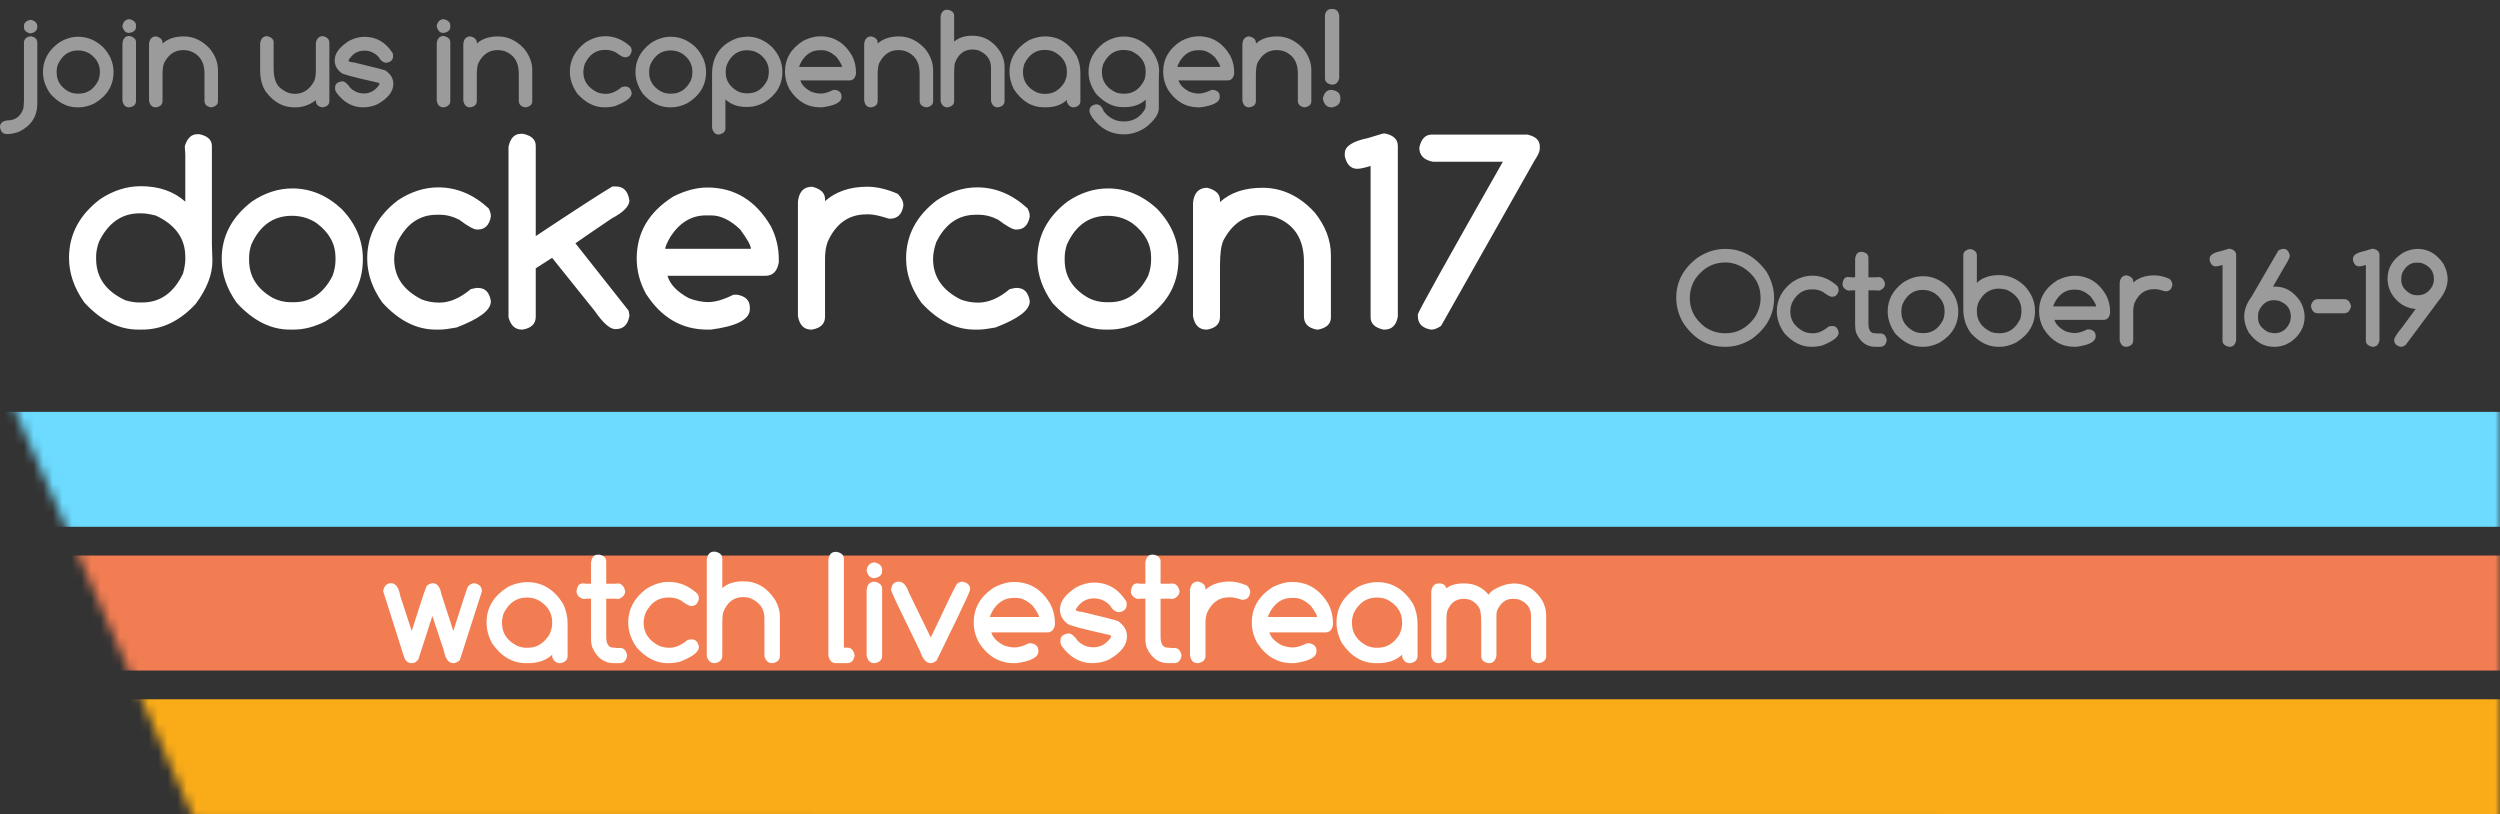 <?xml version="1.0" encoding="UTF-8"?>
<svg width="261px" height="85px" viewBox="0 0 261 85" version="1.1" xmlns="http://www.w3.org/2000/svg" xmlns:xlink="http://www.w3.org/1999/xlink">
    <rect x="0" y="0" width="261" height="85" fill="#333333" stroke="none"/>
    <!-- Generator: Sketch 46.1 (44463) - http://www.bohemiancoding.com/sketch -->
    <title>dockercon-cta-livestream</title>
    <desc>Created with Sketch.</desc>
    <defs>
        <polygon id="path-1" points="-8.52651283e-14 0 262 4 262 49 21.384 48.862"></polygon>
    </defs>
    <g id="Page-1" stroke="none" stroke-width="1" fill="none" fill-rule="evenodd">
        <g id="dockercon-cta-livestream" transform="translate(-1, 0)">
            <g id="Group-3" transform="translate(0, 37)">
                <mask id="mask-2" fill="white">
                    <use xlink:href="#path-1"></use>
                </mask>
                <g id="Mask"></g>
                <g mask="url(#mask-2)">
                    <g transform="translate(-117, 6)">
                        <polygon id="Rectangle-15" fill="#6CDBFF" points="426.185 0 448.29 12 10.08 12 0.978 0"></polygon>
                        <polygon id="Rectangle-15-Copy" fill="#F27D52" points="437.888 15 459.993 27 23.083 27 12.68 15"></polygon>
                        <polygon id="Rectangle-15-Copy-2" fill="#FAAC18" points="470.396 30 486 42 33.486 42 24.383 30"></polygon>
                    </g>
                </g>
            </g>
            <path d="M21.576,14.012 L21.822,14.012 C22.688,14.194 23.121,14.609 23.121,15.256 L23.121,25.482 L23.176,27.232 C23.176,28.673 22.592,30.172 21.426,31.73 C19.776,33.517 17.917,34.41 15.848,34.41 L15.438,34.41 C13.414,34.41 11.536,33.467 9.805,31.58 C8.738,30.076 8.205,28.522 8.205,26.918 C8.205,24.493 9.281,22.456 11.432,20.807 C12.799,19.895 14.221,19.439 15.697,19.439 C17.593,19.439 19.143,19.977 20.346,21.053 L20.346,16.145 L20.291,15.256 C20.555,14.426 20.984,14.012 21.576,14.012 Z M11.035,26.768 L11.035,27.027 C11.035,28.96 12.051,30.4 14.084,31.348 C14.613,31.503 15.096,31.58 15.533,31.58 L15.848,31.58 C17.725,31.58 19.147,30.568 20.113,28.545 C20.268,27.934 20.346,27.465 20.346,27.137 L20.346,26.822 C20.346,24.899 19.316,23.459 17.256,22.502 C16.627,22.347 16.139,22.27 15.793,22.27 L15.588,22.27 C13.71,22.27 12.288,23.268 11.322,25.264 C11.131,25.82 11.035,26.321 11.035,26.768 Z M31.516,19.672 C33.421,19.672 35.143,20.392 36.684,21.832 C38.151,23.372 38.885,25.109 38.885,27.041 C38.885,29.803 37.581,31.972 34.975,33.549 C33.835,34.123 32.732,34.41 31.666,34.41 L31.256,34.41 C29.269,34.41 27.423,33.48 25.719,31.621 C24.671,30.145 24.146,28.618 24.146,27.041 C24.146,24.644 25.204,22.639 27.318,21.025 C28.667,20.123 30.066,19.672 31.516,19.672 Z M27.004,26.891 L27.004,27.137 C27.004,28.841 27.829,30.163 29.479,31.102 C30.062,31.402 30.691,31.553 31.365,31.553 L31.666,31.553 C33.425,31.553 34.774,30.637 35.713,28.805 C35.923,28.24 36.027,27.684 36.027,27.137 L36.027,26.891 C36.027,25.478 35.376,24.284 34.072,23.309 C33.316,22.789 32.445,22.529 31.461,22.529 C29.538,22.529 28.125,23.541 27.223,25.564 C27.077,26.038 27.004,26.48 27.004,26.891 Z M46.76,19.562 C48.674,19.562 50.424,20.292 52.01,21.75 C52.165,22.033 52.242,22.292 52.242,22.529 L52.242,22.625 C52.078,23.518 51.618,23.965 50.861,23.965 L50.807,23.965 C50.469,23.965 49.85,23.623 48.947,22.939 C48.273,22.593 47.594,22.42 46.91,22.42 L46.609,22.42 C44.796,22.42 43.419,23.377 42.48,25.291 C42.262,25.938 42.152,26.521 42.152,27.041 C42.152,28.891 43.114,30.299 45.037,31.266 C45.602,31.484 46.213,31.594 46.869,31.594 C47.945,31.594 49.038,31.124 50.15,30.186 L50.711,30.062 L50.916,30.062 C51.645,30.062 52.087,30.509 52.242,31.402 L52.242,31.484 C52.242,32.378 51.048,33.28 48.66,34.191 C47.876,34.337 47.293,34.41 46.91,34.41 L46.5,34.41 C44.495,34.41 42.635,33.471 40.922,31.594 C39.865,30.108 39.336,28.572 39.336,26.986 C39.336,24.571 40.402,22.548 42.535,20.916 C43.893,20.014 45.301,19.562 46.76,19.562 Z M58.641,26.918 L56.932,28.012 L56.932,33.07 C56.932,33.809 56.476,34.255 55.564,34.41 L55.482,34.41 C54.781,34.41 54.316,33.982 54.088,33.125 L54.088,15.324 C54.279,14.422 54.708,13.971 55.373,13.971 L55.619,13.971 C56.494,14.162 56.932,14.577 56.932,15.215 L56.932,24.648 C61.389,21.695 64.059,19.968 64.943,19.467 L65.312,19.467 C66.096,19.467 66.561,19.954 66.707,20.93 C66.707,21.531 66.087,22.16 64.848,22.816 C62.815,24.193 61.557,25.054 61.074,25.4 L66.625,32.428 L66.707,32.879 L66.707,33.002 C66.543,33.904 66.078,34.355 65.312,34.355 L65.217,34.355 C64.67,34.355 63.954,33.717 63.07,32.441 L58.641,26.918 Z M74.842,19.576 C77.695,19.576 79.909,20.93 81.486,23.637 C82.033,24.703 82.307,25.856 82.307,27.096 L82.307,27.396 C82.143,28.326 81.682,28.791 80.926,28.791 L70.686,28.791 C70.95,29.693 71.693,30.473 72.914,31.129 C73.634,31.402 74.309,31.539 74.938,31.539 C75.667,31.539 76.542,31.284 77.562,30.773 L78,30.773 C78.857,30.938 79.285,31.384 79.285,32.113 L79.285,32.264 C79.285,33.339 77.932,34.055 75.225,34.41 L74.842,34.41 C72.18,34.41 70.048,33.166 68.443,30.678 C67.796,29.502 67.473,28.271 67.473,26.986 C67.473,24.27 68.753,22.11 71.314,20.506 C72.563,19.886 73.739,19.576 74.842,19.576 Z M70.439,25.975 L79.395,25.975 C79.395,25.637 79.016,24.958 78.26,23.938 C77.239,22.971 76.236,22.488 75.252,22.488 L74.691,22.488 C73.197,22.488 71.966,23.227 71,24.703 C70.663,25.286 70.476,25.71 70.439,25.975 Z M85.793,19.494 C86.686,19.722 87.133,20.15 87.133,20.779 L87.133,20.998 C88.263,19.995 89.735,19.494 91.549,19.494 C92.524,19.494 93.581,19.74 94.721,20.232 C95.113,20.633 95.309,21.021 95.309,21.395 L95.309,21.49 C95.154,22.383 94.693,22.83 93.928,22.83 L93.805,22.83 C92.866,22.529 92.182,22.379 91.754,22.379 L91.453,22.379 C89.612,22.379 88.263,23.336 87.406,25.25 C87.224,25.751 87.133,26.335 87.133,27 L87.133,33.07 C87.133,33.809 86.677,34.255 85.766,34.41 L85.684,34.41 C84.936,34.41 84.476,33.945 84.303,33.016 L84.303,21.066 C84.412,20.018 84.909,19.494 85.793,19.494 Z M103.02,19.562 C104.934,19.562 106.684,20.292 108.27,21.75 C108.424,22.033 108.502,22.292 108.502,22.529 L108.502,22.625 C108.338,23.518 107.878,23.965 107.121,23.965 L107.066,23.965 C106.729,23.965 106.109,23.623 105.207,22.939 C104.533,22.593 103.854,22.42 103.17,22.42 L102.869,22.42 C101.055,22.42 99.679,23.377 98.74,25.291 C98.521,25.938 98.412,26.521 98.412,27.041 C98.412,28.891 99.374,30.299 101.297,31.266 C101.862,31.484 102.473,31.594 103.129,31.594 C104.204,31.594 105.298,31.124 106.41,30.186 L106.971,30.062 L107.176,30.062 C107.905,30.062 108.347,30.509 108.502,31.402 L108.502,31.484 C108.502,32.378 107.308,33.28 104.92,34.191 C104.136,34.337 103.553,34.41 103.17,34.41 L102.76,34.41 C100.755,34.41 98.895,33.471 97.182,31.594 C96.124,30.108 95.596,28.572 95.596,26.986 C95.596,24.571 96.662,22.548 98.795,20.916 C100.153,20.014 101.561,19.562 103.02,19.562 Z M116.664,19.672 C118.569,19.672 120.292,20.392 121.832,21.832 C123.299,23.372 124.033,25.109 124.033,27.041 C124.033,29.803 122.73,31.972 120.123,33.549 C118.984,34.123 117.881,34.41 116.814,34.41 L116.404,34.41 C114.417,34.41 112.572,33.48 110.867,31.621 C109.819,30.145 109.295,28.618 109.295,27.041 C109.295,24.644 110.352,22.639 112.467,21.025 C113.816,20.123 115.215,19.672 116.664,19.672 Z M112.152,26.891 L112.152,27.137 C112.152,28.841 112.977,30.163 114.627,31.102 C115.21,31.402 115.839,31.553 116.514,31.553 L116.814,31.553 C118.574,31.553 119.923,30.637 120.861,28.805 C121.071,28.24 121.176,27.684 121.176,27.137 L121.176,26.891 C121.176,25.478 120.524,24.284 119.221,23.309 C118.464,22.789 117.594,22.529 116.609,22.529 C114.686,22.529 113.273,23.541 112.371,25.564 C112.225,26.038 112.152,26.48 112.152,26.891 Z M127.041,19.604 C127.925,19.831 128.367,20.26 128.367,20.889 L128.367,21.094 C129.461,20.1 130.937,19.604 132.797,19.604 C134.839,19.604 136.648,20.451 138.225,22.146 C139.373,23.568 139.947,25.068 139.947,26.645 L139.947,33.139 C139.947,33.813 139.501,34.237 138.607,34.41 L138.471,34.41 C137.577,34.246 137.131,33.786 137.131,33.029 L137.131,27.314 C137.131,24.945 136.124,23.391 134.109,22.652 C133.617,22.525 133.18,22.461 132.797,22.461 L132.646,22.461 C130.96,22.461 129.652,23.34 128.723,25.1 C128.486,25.619 128.367,26.494 128.367,27.725 L128.367,33.084 C128.367,33.813 127.921,34.255 127.027,34.41 L126.932,34.41 C126.184,34.41 125.724,33.945 125.551,33.016 L125.551,21.162 C125.66,20.123 126.157,19.604 127.041,19.604 Z M145.375,13.943 L145.635,13.943 C146.501,14.135 146.934,14.568 146.934,15.242 L146.934,33.057 C146.77,33.959 146.305,34.41 145.539,34.41 L145.443,34.41 C144.541,34.219 144.09,33.79 144.09,33.125 L144.09,17.32 C143.479,17.521 143.01,17.621 142.682,17.621 C142.035,17.621 141.606,17.188 141.396,16.322 L141.396,16.008 C141.396,15.279 142.194,14.75 143.789,14.422 L145.375,13.943 Z M157.898,16.883 L150.584,16.883 C149.645,16.701 149.176,16.208 149.176,15.406 C149.376,14.504 149.805,14.053 150.461,14.053 L160.455,14.053 C161.321,14.235 161.754,14.645 161.754,15.283 L161.754,15.543 C161.754,15.807 161.563,16.227 161.18,16.801 L151.445,34.027 C151.062,34.283 150.734,34.41 150.461,34.41 L150.379,34.41 C149.477,34.246 149.025,33.781 149.025,33.016 L149.025,32.811 C149.135,32.41 152.092,27.1 157.898,16.883 Z" id="dockercon17" fill="#FFFFFF"></path>
            <path d="M1.711,13.994 C1.305,13.994 1.068,13.746 1,13.249 C1,12.871 1.248,12.645 1.745,12.572 C2.602,12.572 3.169,12.148 3.447,11.301 L3.502,10.576 L3.502,4.465 C3.502,4.082 3.741,3.854 4.22,3.781 C4.671,3.868 4.896,4.096 4.896,4.465 L4.896,10.809 C4.896,12.153 4.258,13.135 2.982,13.755 C2.572,13.901 2.192,13.98 1.841,13.994 L1.711,13.994 Z M4.179,2.059 C4.657,2.154 4.896,2.394 4.896,2.776 C4.896,3.177 4.646,3.417 4.145,3.494 C3.716,3.371 3.502,3.157 3.502,2.852 L3.502,2.701 C3.502,2.391 3.728,2.177 4.179,2.059 Z M9.169,3.836 C10.121,3.836 10.983,4.196 11.753,4.916 C12.487,5.686 12.854,6.554 12.854,7.521 C12.854,8.901 12.202,9.986 10.898,10.774 C10.329,11.062 9.777,11.205 9.244,11.205 L9.039,11.205 C8.046,11.205 7.123,10.74 6.271,9.811 C5.746,9.072 5.484,8.309 5.484,7.521 C5.484,6.322 6.013,5.319 7.07,4.513 C7.745,4.062 8.444,3.836 9.169,3.836 Z M6.913,7.445 L6.913,7.568 C6.913,8.421 7.326,9.081 8.15,9.551 C8.442,9.701 8.757,9.776 9.094,9.776 L9.244,9.776 C10.124,9.776 10.798,9.318 11.268,8.402 C11.372,8.12 11.425,7.842 11.425,7.568 L11.425,7.445 C11.425,6.739 11.099,6.142 10.447,5.654 C10.069,5.395 9.634,5.265 9.142,5.265 C8.18,5.265 7.474,5.771 7.022,6.782 C6.95,7.019 6.913,7.24 6.913,7.445 Z M14.521,2.004 C14.973,2.118 15.198,2.332 15.198,2.646 L15.198,2.797 C15.198,3.157 14.954,3.371 14.467,3.439 C14.116,3.439 13.886,3.2 13.776,2.722 C13.872,2.243 14.12,2.004 14.521,2.004 Z M14.521,3.754 C14.973,3.868 15.198,4.082 15.198,4.396 L15.198,10.535 C15.198,10.904 14.97,11.128 14.515,11.205 L14.474,11.205 C14.1,11.205 13.87,10.973 13.783,10.508 L13.783,4.533 C13.838,4.014 14.084,3.754 14.521,3.754 Z M17.304,3.802 C17.746,3.916 17.967,4.13 17.967,4.444 L17.967,4.547 C18.514,4.05 19.252,3.802 20.182,3.802 C21.202,3.802 22.107,4.226 22.896,5.073 C23.47,5.784 23.757,6.534 23.757,7.322 L23.757,10.569 C23.757,10.907 23.534,11.118 23.087,11.205 L23.019,11.205 C22.572,11.123 22.349,10.893 22.349,10.515 L22.349,7.657 C22.349,6.472 21.845,5.695 20.838,5.326 C20.592,5.262 20.373,5.23 20.182,5.23 L20.106,5.23 C19.263,5.23 18.609,5.67 18.145,6.55 C18.026,6.81 17.967,7.247 17.967,7.862 L17.967,10.542 C17.967,10.907 17.743,11.128 17.297,11.205 L17.249,11.205 C16.875,11.205 16.645,10.973 16.559,10.508 L16.559,4.581 C16.613,4.062 16.862,3.802 17.304,3.802 Z M33.977,10.453 C33.334,10.954 32.625,11.205 31.851,11.205 L31.673,11.205 C30.543,11.205 29.563,10.654 28.733,9.551 C28.351,8.954 28.159,8.225 28.159,7.363 L28.159,4.554 C28.214,4.034 28.462,3.774 28.904,3.774 C29.346,3.888 29.567,4.103 29.567,4.417 L29.567,7.158 C29.567,8.252 29.87,8.981 30.477,9.346 C30.868,9.646 31.301,9.797 31.775,9.797 C32.682,9.797 33.368,9.327 33.833,8.389 C33.929,8.083 33.977,7.776 33.977,7.466 L33.977,4.472 C34.068,4.007 34.314,3.774 34.715,3.774 C35.161,3.875 35.385,4.105 35.385,4.465 L35.385,10.562 C35.385,10.904 35.161,11.118 34.715,11.205 L34.646,11.205 C34.2,11.123 33.977,10.893 33.977,10.515 L33.977,10.453 Z M40.614,8.765 C40.61,8.674 40.516,8.619 40.334,8.601 C38.028,8.086 36.798,7.757 36.643,7.616 C36.173,7.261 35.938,6.821 35.938,6.297 C35.938,5.586 36.435,4.911 37.429,4.273 C37.976,3.986 38.516,3.843 39.049,3.843 C40.298,3.843 41.284,4.419 42.009,5.572 L42.036,5.825 L42.036,5.866 C42.036,6.254 41.804,6.481 41.339,6.55 C41.029,6.55 40.742,6.331 40.478,5.894 C40.063,5.488 39.587,5.285 39.049,5.285 C38.347,5.285 37.798,5.613 37.401,6.27 L37.388,6.338 C37.388,6.429 37.584,6.491 37.976,6.522 C39.935,6.996 41.018,7.272 41.223,7.35 C41.783,7.719 42.063,8.186 42.063,8.751 L42.063,8.771 C42.063,9.551 41.512,10.255 40.409,10.884 C39.931,11.098 39.427,11.205 38.898,11.205 C37.805,11.205 36.882,10.695 36.13,9.674 C36.034,9.537 35.986,9.405 35.986,9.277 L35.986,9.127 C35.986,8.758 36.237,8.546 36.738,8.491 C36.98,8.491 37.265,8.726 37.593,9.195 C37.994,9.569 38.463,9.756 39.001,9.756 C39.639,9.756 40.168,9.457 40.587,8.86 L40.614,8.765 Z M47.334,2.004 C47.785,2.118 48.011,2.332 48.011,2.646 L48.011,2.797 C48.011,3.157 47.767,3.371 47.279,3.439 C46.928,3.439 46.698,3.2 46.589,2.722 C46.685,2.243 46.933,2.004 47.334,2.004 Z M47.334,3.754 C47.785,3.868 48.011,4.082 48.011,4.396 L48.011,10.535 C48.011,10.904 47.783,11.128 47.327,11.205 L47.286,11.205 C46.912,11.205 46.682,10.973 46.596,10.508 L46.596,4.533 C46.65,4.014 46.896,3.754 47.334,3.754 Z M50.116,3.802 C50.558,3.916 50.779,4.13 50.779,4.444 L50.779,4.547 C51.326,4.05 52.064,3.802 52.994,3.802 C54.015,3.802 54.92,4.226 55.708,5.073 C56.282,5.784 56.569,6.534 56.569,7.322 L56.569,10.569 C56.569,10.907 56.346,11.118 55.899,11.205 L55.831,11.205 C55.384,11.123 55.161,10.893 55.161,10.515 L55.161,7.657 C55.161,6.472 54.658,5.695 53.65,5.326 C53.404,5.262 53.186,5.23 52.994,5.23 L52.919,5.23 C52.076,5.23 51.422,5.67 50.957,6.55 C50.839,6.81 50.779,7.247 50.779,7.862 L50.779,10.542 C50.779,10.907 50.556,11.128 50.109,11.205 L50.062,11.205 C49.688,11.205 49.458,10.973 49.371,10.508 L49.371,4.581 C49.426,4.062 49.674,3.802 50.116,3.802 Z M64.205,3.781 C65.162,3.781 66.037,4.146 66.83,4.875 C66.908,5.016 66.946,5.146 66.946,5.265 L66.946,5.312 C66.864,5.759 66.634,5.982 66.256,5.982 L66.229,5.982 C66.06,5.982 65.75,5.812 65.299,5.47 C64.962,5.297 64.622,5.21 64.28,5.21 L64.13,5.21 C63.223,5.21 62.535,5.688 62.065,6.646 C61.956,6.969 61.901,7.261 61.901,7.521 C61.901,8.446 62.382,9.15 63.344,9.633 C63.626,9.742 63.932,9.797 64.26,9.797 C64.798,9.797 65.344,9.562 65.9,9.093 L66.181,9.031 L66.283,9.031 C66.648,9.031 66.869,9.255 66.946,9.701 L66.946,9.742 C66.946,10.189 66.349,10.64 65.155,11.096 C64.763,11.169 64.472,11.205 64.28,11.205 L64.075,11.205 C63.073,11.205 62.143,10.736 61.286,9.797 C60.757,9.054 60.493,8.286 60.493,7.493 C60.493,6.285 61.026,5.274 62.093,4.458 C62.772,4.007 63.476,3.781 64.205,3.781 Z M71.027,3.836 C71.98,3.836 72.841,4.196 73.611,4.916 C74.345,5.686 74.712,6.554 74.712,7.521 C74.712,8.901 74.06,9.986 72.757,10.774 C72.187,11.062 71.636,11.205 71.103,11.205 L70.897,11.205 C69.904,11.205 68.981,10.74 68.129,9.811 C67.605,9.072 67.343,8.309 67.343,7.521 C67.343,6.322 67.871,5.319 68.929,4.513 C69.603,4.062 70.303,3.836 71.027,3.836 Z M68.771,7.445 L68.771,7.568 C68.771,8.421 69.184,9.081 70.009,9.551 C70.3,9.701 70.615,9.776 70.952,9.776 L71.103,9.776 C71.982,9.776 72.657,9.318 73.126,8.402 C73.231,8.12 73.283,7.842 73.283,7.568 L73.283,7.445 C73.283,6.739 72.957,6.142 72.306,5.654 C71.927,5.395 71.492,5.265 71,5.265 C70.038,5.265 69.332,5.771 68.881,6.782 C68.808,7.019 68.771,7.24 68.771,7.445 Z M79.005,3.822 C79.957,3.822 80.816,4.18 81.582,4.896 C82.316,5.666 82.683,6.532 82.683,7.493 C82.683,8.869 82.033,9.95 80.734,10.733 C80.165,11.021 79.616,11.164 79.087,11.164 L78.882,11.164 C78.025,11.164 77.31,10.904 76.735,10.385 L76.735,13.413 C76.735,13.737 76.505,13.949 76.045,14.049 C75.68,14.049 75.446,13.819 75.341,13.358 L75.341,7.719 C75.341,5.873 76.214,4.629 77.959,3.986 C78.182,3.913 78.531,3.859 79.005,3.822 Z M76.763,7.418 L76.763,7.548 C76.763,8.391 77.173,9.047 77.993,9.517 C78.285,9.667 78.599,9.742 78.937,9.742 L79.087,9.742 C79.966,9.742 80.639,9.286 81.104,8.375 C81.208,8.092 81.261,7.817 81.261,7.548 L81.261,7.418 C81.261,6.716 80.937,6.121 80.29,5.634 C79.907,5.374 79.472,5.244 78.984,5.244 C78.027,5.244 77.326,5.75 76.879,6.762 C76.801,7.003 76.763,7.222 76.763,7.418 Z M86.634,3.788 C88.06,3.788 89.168,4.465 89.956,5.818 C90.229,6.352 90.366,6.928 90.366,7.548 L90.366,7.698 C90.284,8.163 90.054,8.396 89.676,8.396 L84.556,8.396 C84.688,8.847 85.059,9.236 85.67,9.564 C86.03,9.701 86.367,9.77 86.682,9.77 C87.046,9.77 87.484,9.642 87.994,9.387 L88.213,9.387 C88.641,9.469 88.855,9.692 88.855,10.057 L88.855,10.132 C88.855,10.67 88.179,11.027 86.825,11.205 L86.634,11.205 C85.303,11.205 84.237,10.583 83.435,9.339 C83.111,8.751 82.949,8.136 82.949,7.493 C82.949,6.135 83.59,5.055 84.87,4.253 C85.494,3.943 86.082,3.788 86.634,3.788 Z M84.433,6.987 L88.91,6.987 C88.91,6.819 88.721,6.479 88.343,5.969 C87.832,5.486 87.331,5.244 86.839,5.244 L86.559,5.244 C85.811,5.244 85.196,5.613 84.713,6.352 C84.544,6.643 84.451,6.855 84.433,6.987 Z M91.966,3.802 C92.408,3.916 92.629,4.13 92.629,4.444 L92.629,4.547 C93.176,4.05 93.914,3.802 94.844,3.802 C95.865,3.802 96.769,4.226 97.558,5.073 C98.132,5.784 98.419,6.534 98.419,7.322 L98.419,10.569 C98.419,10.907 98.196,11.118 97.749,11.205 L97.681,11.205 C97.234,11.123 97.011,10.893 97.011,10.515 L97.011,7.657 C97.011,6.472 96.507,5.695 95.5,5.326 C95.254,5.262 95.035,5.23 94.844,5.23 L94.769,5.23 C93.925,5.23 93.271,5.67 92.807,6.55 C92.688,6.81 92.629,7.247 92.629,7.862 L92.629,10.542 C92.629,10.907 92.406,11.128 91.959,11.205 L91.911,11.205 C91.537,11.205 91.307,10.973 91.221,10.508 L91.221,4.581 C91.275,4.062 91.524,3.802 91.966,3.802 Z M99.841,1.02 L99.964,1.02 C100.397,1.111 100.613,1.316 100.613,1.635 L100.613,4.342 C101.087,3.932 101.725,3.727 102.527,3.727 C103.749,3.727 104.726,4.303 105.46,5.456 C105.738,5.971 105.877,6.461 105.877,6.926 L105.877,10.535 C105.877,10.904 105.649,11.128 105.193,11.205 L105.159,11.205 C104.808,11.205 104.576,10.991 104.462,10.562 L104.462,7.076 C104.462,6.238 104.027,5.632 103.156,5.258 C102.951,5.199 102.742,5.169 102.527,5.169 C101.666,5.169 101.058,5.632 100.702,6.557 C100.643,6.753 100.613,7.09 100.613,7.568 L100.613,10.535 C100.613,10.904 100.385,11.128 99.93,11.205 L99.896,11.205 C99.545,11.205 99.312,10.991 99.198,10.562 L99.198,1.689 C99.294,1.243 99.508,1.02 99.841,1.02 Z M107.798,7.452 L107.798,7.527 C107.798,8.462 108.267,9.163 109.206,9.633 C109.498,9.742 109.76,9.797 109.992,9.797 L110.19,9.797 C110.965,9.797 111.605,9.407 112.111,8.628 C112.294,8.263 112.385,7.915 112.385,7.582 L112.385,7.479 C112.385,6.582 111.94,5.894 111.052,5.415 C110.746,5.278 110.427,5.21 110.095,5.21 L110.067,5.21 C109.124,5.21 108.413,5.702 107.935,6.687 C107.843,6.987 107.798,7.243 107.798,7.452 Z M112.392,10.426 C111.836,10.945 111.102,11.205 110.19,11.205 L109.992,11.205 C108.734,11.205 107.686,10.576 106.848,9.318 C106.542,8.708 106.39,8.095 106.39,7.479 C106.39,6.103 107.064,5.012 108.413,4.205 C108.987,3.936 109.548,3.802 110.095,3.802 C111.494,3.802 112.601,4.485 113.417,5.853 C113.668,6.413 113.793,6.99 113.793,7.582 L113.793,10.542 C113.793,10.907 113.57,11.128 113.123,11.205 L113.075,11.205 C112.765,11.205 112.535,11.023 112.385,10.658 L112.385,10.583 L112.392,10.426 Z M118.325,3.815 C119.424,3.815 120.374,4.271 121.176,5.183 C121.732,5.944 122.01,6.666 122.01,7.35 L121.982,8.211 L121.982,11.28 C121.982,11.923 121.513,12.604 120.574,13.324 C119.859,13.794 119.109,14.028 118.325,14.028 C116.985,14.028 115.878,13.431 115.003,12.237 C114.83,11.946 114.743,11.738 114.743,11.615 L114.743,11.54 C114.743,11.207 114.957,10.993 115.386,10.897 L115.481,10.897 C115.805,10.897 116.058,11.144 116.24,11.636 C116.796,12.333 117.491,12.682 118.325,12.682 C119.323,12.682 120.071,12.235 120.567,11.342 L120.608,11.068 L120.608,10.405 C120.048,10.925 119.312,11.185 118.4,11.185 L118.195,11.185 C117.202,11.185 116.279,10.72 115.427,9.79 C114.903,9.052 114.641,8.288 114.641,7.5 C114.641,6.301 115.169,5.299 116.227,4.492 C116.901,4.041 117.601,3.815 118.325,3.815 Z M116.042,7.425 L116.042,7.548 C116.042,8.496 116.541,9.202 117.539,9.667 C117.799,9.744 118.036,9.783 118.25,9.783 L118.4,9.783 C119.326,9.783 120.025,9.286 120.499,8.293 C120.572,7.997 120.608,7.767 120.608,7.603 L120.608,7.445 C120.608,6.502 120.105,5.796 119.098,5.326 C118.783,5.253 118.542,5.217 118.373,5.217 L118.277,5.217 C117.352,5.217 116.653,5.707 116.179,6.687 C116.088,6.955 116.042,7.201 116.042,7.425 Z M126.118,3.788 C127.545,3.788 128.652,4.465 129.44,5.818 C129.714,6.352 129.851,6.928 129.851,7.548 L129.851,7.698 C129.769,8.163 129.538,8.396 129.16,8.396 L124.04,8.396 C124.172,8.847 124.544,9.236 125.154,9.564 C125.514,9.701 125.852,9.77 126.166,9.77 C126.531,9.77 126.968,9.642 127.479,9.387 L127.697,9.387 C128.126,9.469 128.34,9.692 128.34,10.057 L128.34,10.132 C128.34,10.67 127.663,11.027 126.31,11.205 L126.118,11.205 C124.787,11.205 123.721,10.583 122.919,9.339 C122.595,8.751 122.434,8.136 122.434,7.493 C122.434,6.135 123.074,5.055 124.354,4.253 C124.979,3.943 125.567,3.788 126.118,3.788 Z M123.917,6.987 L128.395,6.987 C128.395,6.819 128.205,6.479 127.827,5.969 C127.317,5.486 126.815,5.244 126.323,5.244 L126.043,5.244 C125.296,5.244 124.68,5.613 124.197,6.352 C124.029,6.643 123.935,6.855 123.917,6.987 Z M131.45,3.802 C131.892,3.916 132.113,4.13 132.113,4.444 L132.113,4.547 C132.66,4.05 133.398,3.802 134.328,3.802 C135.349,3.802 136.254,4.226 137.042,5.073 C137.616,5.784 137.903,6.534 137.903,7.322 L137.903,10.569 C137.903,10.907 137.68,11.118 137.233,11.205 L137.165,11.205 C136.718,11.123 136.495,10.893 136.495,10.515 L136.495,7.657 C136.495,6.472 135.992,5.695 134.984,5.326 C134.738,5.262 134.52,5.23 134.328,5.23 L134.253,5.23 C133.41,5.23 132.756,5.67 132.291,6.55 C132.173,6.81 132.113,7.247 132.113,7.862 L132.113,10.542 C132.113,10.907 131.89,11.128 131.443,11.205 L131.396,11.205 C131.022,11.205 130.792,10.973 130.705,10.508 L130.705,4.581 C130.76,4.062 131.008,3.802 131.45,3.802 Z M140.029,0.938 L140.111,0.938 C140.494,0.938 140.729,1.156 140.815,1.594 L140.815,8.163 C140.706,8.614 140.455,8.84 140.063,8.84 C139.571,8.767 139.325,8.541 139.325,8.163 L139.325,1.566 C139.412,1.147 139.646,0.938 140.029,0.938 Z M139.968,9.387 L140.036,9.387 C140.633,9.473 140.932,9.751 140.932,10.221 L140.932,10.371 C140.932,10.804 140.654,11.082 140.098,11.205 L139.995,11.205 C139.521,11.205 139.225,10.902 139.106,10.296 C139.229,9.69 139.517,9.387 139.968,9.387 Z" id="join-us-in-copenhage" fill="#FFFFFF" opacity="0.511"></path>
            <path d="M46.141,64.312 L44.672,68.852 C44.479,69.107 44.255,69.234 44,69.234 L43.977,69.234 C43.591,69.234 43.323,69.008 43.172,68.555 L41,61.711 C41.109,61.159 41.383,60.883 41.82,60.883 C42.305,60.883 42.628,61.328 42.789,62.219 L43.984,65.875 C44.938,62.854 45.461,61.281 45.555,61.156 C45.737,61 45.935,60.909 46.148,60.883 C46.633,60.883 46.943,61.26 47.078,62.016 L48.328,65.875 C49.234,63.01 49.74,61.466 49.844,61.242 C50.068,61.003 50.294,60.883 50.523,60.883 C51.049,60.987 51.312,61.271 51.312,61.734 L49.008,68.906 C48.773,69.125 48.552,69.234 48.344,69.234 L48.32,69.234 C47.836,69.234 47.51,68.802 47.344,67.938 C46.755,66.151 46.354,64.943 46.141,64.312 Z M53.406,64.945 L53.406,65.031 C53.406,66.099 53.943,66.901 55.016,67.438 C55.349,67.563 55.648,67.625 55.914,67.625 L56.141,67.625 C57.026,67.625 57.758,67.18 58.336,66.289 C58.544,65.872 58.648,65.474 58.648,65.094 L58.648,64.977 C58.648,63.951 58.141,63.164 57.125,62.617 C56.776,62.461 56.411,62.383 56.031,62.383 L56,62.383 C54.922,62.383 54.109,62.945 53.562,64.07 C53.458,64.414 53.406,64.706 53.406,64.945 Z M58.656,68.344 C58.021,68.938 57.182,69.234 56.141,69.234 L55.914,69.234 C54.477,69.234 53.279,68.516 52.32,67.078 C51.971,66.38 51.797,65.68 51.797,64.977 C51.797,63.404 52.568,62.156 54.109,61.234 C54.766,60.927 55.406,60.773 56.031,60.773 C57.63,60.773 58.896,61.555 59.828,63.117 C60.115,63.758 60.258,64.417 60.258,65.094 L60.258,68.477 C60.258,68.893 60.003,69.146 59.492,69.234 L59.438,69.234 C59.083,69.234 58.82,69.026 58.648,68.609 L58.648,68.523 L58.656,68.344 Z M63.43,57.906 L63.562,57.906 C64.047,58.01 64.289,58.242 64.289,58.602 L64.289,60.945 L65.219,60.945 L65.477,60.914 C65.878,60.914 66.141,61.174 66.266,61.695 C66.266,62.086 66.036,62.365 65.578,62.531 L65.109,62.5 L64.289,62.5 L64.289,66.477 C64.289,67.102 64.466,67.474 64.82,67.594 L65.438,67.648 L65.75,67.648 C66.13,67.648 66.37,67.901 66.469,68.406 L66.469,68.477 C66.38,68.982 66.12,69.234 65.688,69.234 L65.086,69.234 C64.076,69.234 63.326,68.688 62.836,67.594 C62.747,67.318 62.703,67.003 62.703,66.648 L62.703,62.5 L62.375,62.5 L61.875,62.531 C61.417,62.37 61.188,62.094 61.188,61.703 C61.276,61.198 61.448,60.945 61.703,60.945 L61.703,60.891 L62.242,60.945 L62.703,60.945 L62.703,58.758 C62.766,58.19 63.008,57.906 63.43,57.906 Z M70.828,60.75 C71.922,60.75 72.922,61.167 73.828,62 C73.917,62.161 73.961,62.31 73.961,62.445 L73.961,62.5 C73.867,63.01 73.604,63.266 73.172,63.266 L73.141,63.266 C72.948,63.266 72.594,63.07 72.078,62.68 C71.693,62.482 71.305,62.383 70.914,62.383 L70.742,62.383 C69.706,62.383 68.919,62.93 68.383,64.023 C68.258,64.393 68.195,64.727 68.195,65.023 C68.195,66.081 68.745,66.885 69.844,67.438 C70.167,67.563 70.516,67.625 70.891,67.625 C71.505,67.625 72.13,67.357 72.766,66.82 L73.086,66.75 L73.203,66.75 C73.62,66.75 73.872,67.005 73.961,67.516 L73.961,67.562 C73.961,68.073 73.279,68.589 71.914,69.109 C71.466,69.193 71.133,69.234 70.914,69.234 L70.68,69.234 C69.534,69.234 68.471,68.698 67.492,67.625 C66.888,66.776 66.586,65.898 66.586,64.992 C66.586,63.612 67.195,62.456 68.414,61.523 C69.19,61.008 69.995,60.75 70.828,60.75 Z M75.523,57.594 L75.664,57.594 C76.159,57.698 76.406,57.932 76.406,58.297 L76.406,61.391 C76.948,60.922 77.677,60.688 78.594,60.688 C79.99,60.688 81.107,61.346 81.945,62.664 C82.263,63.253 82.422,63.812 82.422,64.344 L82.422,68.469 C82.422,68.891 82.161,69.146 81.641,69.234 L81.602,69.234 C81.201,69.234 80.935,68.99 80.805,68.5 L80.805,64.516 C80.805,63.557 80.307,62.865 79.312,62.438 C79.078,62.37 78.839,62.336 78.594,62.336 C77.609,62.336 76.914,62.865 76.508,63.922 C76.44,64.146 76.406,64.531 76.406,65.078 L76.406,68.469 C76.406,68.891 76.146,69.146 75.625,69.234 L75.586,69.234 C75.185,69.234 74.919,68.99 74.789,68.5 L74.789,58.359 C74.898,57.849 75.143,57.594 75.523,57.594 Z M88.219,57.617 L88.359,57.617 C88.854,57.721 89.102,57.956 89.102,58.32 L89.102,67.617 L89.484,67.617 C89.865,67.617 90.109,67.875 90.219,68.391 L90.219,68.453 C90.13,68.974 89.865,69.234 89.422,69.234 L88.281,69.234 C87.849,69.234 87.583,68.969 87.484,68.438 L87.484,58.477 C87.547,57.904 87.792,57.617 88.219,57.617 Z M92.32,58.719 C92.836,58.849 93.094,59.094 93.094,59.453 L93.094,59.625 C93.094,60.036 92.815,60.281 92.258,60.359 C91.857,60.359 91.594,60.086 91.469,59.539 C91.578,58.992 91.862,58.719 92.32,58.719 Z M92.32,60.719 C92.836,60.849 93.094,61.094 93.094,61.453 L93.094,68.469 C93.094,68.891 92.833,69.146 92.312,69.234 L92.266,69.234 C91.839,69.234 91.576,68.969 91.477,68.438 L91.477,61.609 C91.539,61.016 91.82,60.719 92.32,60.719 Z M94.805,60.727 L94.859,60.727 C95.276,60.727 95.615,61.096 95.875,61.836 L98.172,66.555 C99.865,62.961 100.781,61.089 100.922,60.938 C101.109,60.797 101.297,60.727 101.484,60.727 C102.016,60.826 102.281,61.089 102.281,61.516 L102.281,61.547 C102.281,61.682 101.844,62.656 100.969,64.469 L98.773,68.977 C98.544,69.148 98.344,69.234 98.172,69.234 L98.148,69.234 C97.706,69.234 97.339,68.813 97.047,67.969 C95.156,64.109 94.154,62.01 94.039,61.672 L94.039,61.469 C94.133,60.974 94.388,60.727 94.805,60.727 Z M106.867,60.758 C108.497,60.758 109.763,61.531 110.664,63.078 C110.977,63.688 111.133,64.346 111.133,65.055 L111.133,65.227 C111.039,65.758 110.776,66.023 110.344,66.023 L104.492,66.023 C104.643,66.539 105.068,66.984 105.766,67.359 C106.177,67.516 106.562,67.594 106.922,67.594 C107.339,67.594 107.839,67.448 108.422,67.156 L108.672,67.156 C109.161,67.25 109.406,67.505 109.406,67.922 L109.406,68.008 C109.406,68.622 108.633,69.031 107.086,69.234 L106.867,69.234 C105.346,69.234 104.128,68.523 103.211,67.102 C102.841,66.43 102.656,65.727 102.656,64.992 C102.656,63.44 103.388,62.206 104.852,61.289 C105.565,60.935 106.237,60.758 106.867,60.758 Z M104.352,64.414 L109.469,64.414 C109.469,64.221 109.253,63.833 108.82,63.25 C108.237,62.698 107.664,62.422 107.102,62.422 L106.781,62.422 C105.927,62.422 105.224,62.844 104.672,63.688 C104.479,64.021 104.372,64.263 104.352,64.414 Z M117,66.445 C116.995,66.341 116.888,66.279 116.68,66.258 C114.044,65.669 112.638,65.294 112.461,65.133 C111.924,64.727 111.656,64.224 111.656,63.625 C111.656,62.812 112.224,62.042 113.359,61.312 C113.984,60.984 114.602,60.82 115.211,60.82 C116.638,60.82 117.766,61.479 118.594,62.797 L118.625,63.086 L118.625,63.133 C118.625,63.576 118.359,63.836 117.828,63.914 C117.474,63.914 117.146,63.664 116.844,63.164 C116.37,62.701 115.826,62.469 115.211,62.469 C114.409,62.469 113.781,62.844 113.328,63.594 L113.312,63.672 C113.312,63.776 113.536,63.846 113.984,63.883 C116.224,64.424 117.461,64.74 117.695,64.828 C118.336,65.25 118.656,65.784 118.656,66.43 L118.656,66.453 C118.656,67.344 118.026,68.148 116.766,68.867 C116.219,69.112 115.643,69.234 115.039,69.234 C113.789,69.234 112.734,68.651 111.875,67.484 C111.766,67.328 111.711,67.177 111.711,67.031 L111.711,66.859 C111.711,66.437 111.997,66.195 112.57,66.133 C112.846,66.133 113.172,66.401 113.547,66.938 C114.005,67.365 114.542,67.578 115.156,67.578 C115.885,67.578 116.49,67.237 116.969,66.555 L117,66.445 Z M121.305,57.906 L121.438,57.906 C121.922,58.01 122.164,58.242 122.164,58.602 L122.164,60.945 L123.094,60.945 L123.352,60.914 C123.753,60.914 124.016,61.174 124.141,61.695 C124.141,62.086 123.911,62.365 123.453,62.531 L122.984,62.5 L122.164,62.5 L122.164,66.477 C122.164,67.102 122.341,67.474 122.695,67.594 L123.312,67.648 L123.625,67.648 C124.005,67.648 124.245,67.901 124.344,68.406 L124.344,68.477 C124.255,68.982 123.995,69.234 123.562,69.234 L122.961,69.234 C121.951,69.234 121.201,68.688 120.711,67.594 C120.622,67.318 120.578,67.003 120.578,66.648 L120.578,62.5 L120.25,62.5 L119.75,62.531 C119.292,62.37 119.062,62.094 119.062,61.703 C119.151,61.198 119.323,60.945 119.578,60.945 L119.578,60.891 L120.117,60.945 L120.578,60.945 L120.578,58.758 C120.641,58.19 120.883,57.906 121.305,57.906 Z M126.086,60.711 C126.596,60.841 126.852,61.086 126.852,61.445 L126.852,61.57 C127.497,60.997 128.339,60.711 129.375,60.711 C129.932,60.711 130.536,60.852 131.188,61.133 C131.411,61.362 131.523,61.583 131.523,61.797 L131.523,61.852 C131.435,62.362 131.172,62.617 130.734,62.617 L130.664,62.617 C130.128,62.445 129.737,62.359 129.492,62.359 L129.32,62.359 C128.268,62.359 127.497,62.906 127.008,64 C126.904,64.286 126.852,64.62 126.852,65 L126.852,68.469 C126.852,68.891 126.591,69.146 126.07,69.234 L126.023,69.234 C125.596,69.234 125.333,68.969 125.234,68.438 L125.234,61.609 C125.297,61.01 125.581,60.711 126.086,60.711 Z M135.898,60.758 C137.529,60.758 138.794,61.531 139.695,63.078 C140.008,63.688 140.164,64.346 140.164,65.055 L140.164,65.227 C140.07,65.758 139.807,66.023 139.375,66.023 L133.523,66.023 C133.674,66.539 134.099,66.984 134.797,67.359 C135.208,67.516 135.594,67.594 135.953,67.594 C136.37,67.594 136.87,67.448 137.453,67.156 L137.703,67.156 C138.193,67.25 138.438,67.505 138.438,67.922 L138.438,68.008 C138.438,68.622 137.664,69.031 136.117,69.234 L135.898,69.234 C134.378,69.234 133.159,68.523 132.242,67.102 C131.872,66.43 131.688,65.727 131.688,64.992 C131.688,63.44 132.419,62.206 133.883,61.289 C134.596,60.935 135.268,60.758 135.898,60.758 Z M133.383,64.414 L138.5,64.414 C138.5,64.221 138.284,63.833 137.852,63.25 C137.268,62.698 136.695,62.422 136.133,62.422 L135.812,62.422 C134.958,62.422 134.255,62.844 133.703,63.688 C133.51,64.021 133.404,64.263 133.383,64.414 Z M142.141,64.945 L142.141,65.031 C142.141,66.099 142.677,66.901 143.75,67.438 C144.083,67.563 144.383,67.625 144.648,67.625 L144.875,67.625 C145.76,67.625 146.492,67.18 147.07,66.289 C147.279,65.872 147.383,65.474 147.383,65.094 L147.383,64.977 C147.383,63.951 146.875,63.164 145.859,62.617 C145.51,62.461 145.146,62.383 144.766,62.383 L144.734,62.383 C143.656,62.383 142.844,62.945 142.297,64.07 C142.193,64.414 142.141,64.706 142.141,64.945 Z M147.391,68.344 C146.755,68.938 145.917,69.234 144.875,69.234 L144.648,69.234 C143.211,69.234 142.013,68.516 141.055,67.078 C140.706,66.38 140.531,65.68 140.531,64.977 C140.531,63.404 141.302,62.156 142.844,61.234 C143.5,60.927 144.141,60.773 144.766,60.773 C146.365,60.773 147.63,61.555 148.562,63.117 C148.849,63.758 148.992,64.417 148.992,65.094 L148.992,68.477 C148.992,68.893 148.737,69.146 148.227,69.234 L148.172,69.234 C147.818,69.234 147.555,69.026 147.383,68.609 L147.383,68.523 L147.391,68.344 Z M151.258,60.906 C151.648,60.906 151.898,61.078 152.008,61.422 C152.43,61.078 153.042,60.906 153.844,60.906 C154.906,60.906 155.763,61.302 156.414,62.094 C156.638,61.677 157.266,61.313 158.297,61 L158.984,60.906 C160.281,60.906 161.302,61.521 162.047,62.75 C162.297,63.266 162.422,63.76 162.422,64.234 L162.422,68.516 C162.422,68.896 162.169,69.135 161.664,69.234 L161.594,69.234 C161.089,69.146 160.836,68.885 160.836,68.453 L160.836,64.297 C160.836,63.464 160.398,62.888 159.523,62.57 L159.164,62.523 L158.891,62.523 C158.198,62.523 157.667,62.93 157.297,63.742 C157.25,63.914 157.227,64.06 157.227,64.18 L157.227,68.453 C157.133,68.974 156.875,69.234 156.453,69.234 L156.398,69.234 C155.893,69.146 155.641,68.896 155.641,68.484 L155.641,64.953 C155.641,64.042 155.529,63.482 155.305,63.273 C154.93,62.773 154.451,62.523 153.867,62.523 L153.781,62.523 C152.979,62.523 152.414,62.956 152.086,63.82 C152.034,64.029 152.008,64.312 152.008,64.672 L152.008,68.484 C152.008,68.896 151.755,69.146 151.25,69.234 L151.203,69.234 C150.781,69.234 150.521,68.974 150.422,68.453 L150.422,61.789 C150.479,61.201 150.758,60.906 151.258,60.906 Z" id="watch-livestream" fill="#FFFFFF"></path>
            <path d="M181.113,25.985 C182.836,25.985 184.276,26.783 185.434,28.378 C185.958,29.285 186.22,30.199 186.22,31.119 C186.22,32.824 185.45,34.241 183.909,35.371 C183.034,35.927 182.118,36.205 181.161,36.205 L181.059,36.205 C179.299,36.205 177.866,35.389 176.759,33.758 C176.253,32.928 176,32.033 176,31.071 C176,29.44 176.715,28.068 178.146,26.956 C179.081,26.309 180.07,25.985 181.113,25.985 Z M177.415,31.146 C177.415,32.327 177.939,33.323 178.987,34.134 C179.634,34.571 180.325,34.79 181.059,34.79 L181.188,34.79 C182.341,34.79 183.319,34.275 184.121,33.245 C184.577,32.589 184.805,31.871 184.805,31.092 C184.805,29.757 184.192,28.699 182.966,27.92 C182.364,27.574 181.747,27.4 181.113,27.4 C179.892,27.4 178.878,27.934 178.071,29 C177.634,29.629 177.415,30.344 177.415,31.146 Z M190.212,28.781 C191.169,28.781 192.044,29.146 192.837,29.875 C192.914,30.016 192.953,30.146 192.953,30.265 L192.953,30.312 C192.871,30.759 192.641,30.982 192.263,30.982 L192.235,30.982 C192.067,30.982 191.757,30.812 191.306,30.47 C190.968,30.297 190.629,30.21 190.287,30.21 L190.137,30.21 C189.23,30.21 188.542,30.688 188.072,31.646 C187.963,31.969 187.908,32.261 187.908,32.521 C187.908,33.446 188.389,34.15 189.351,34.633 C189.633,34.742 189.938,34.797 190.267,34.797 C190.804,34.797 191.351,34.562 191.907,34.093 L192.188,34.031 L192.29,34.031 C192.655,34.031 192.876,34.255 192.953,34.701 L192.953,34.742 C192.953,35.189 192.356,35.64 191.162,36.096 C190.77,36.169 190.479,36.205 190.287,36.205 L190.082,36.205 C189.079,36.205 188.15,35.736 187.293,34.797 C186.764,34.054 186.5,33.286 186.5,32.493 C186.5,31.285 187.033,30.274 188.1,29.458 C188.779,29.007 189.483,28.781 190.212,28.781 Z M195.312,26.293 L195.428,26.293 C195.852,26.384 196.063,26.587 196.063,26.901 L196.063,28.952 L196.877,28.952 L197.103,28.925 C197.453,28.925 197.684,29.153 197.793,29.608 C197.793,29.95 197.592,30.194 197.191,30.34 L196.781,30.312 L196.063,30.312 L196.063,33.792 C196.063,34.339 196.218,34.665 196.528,34.77 L197.068,34.817 L197.342,34.817 C197.674,34.817 197.884,35.038 197.971,35.48 L197.971,35.542 C197.893,35.984 197.665,36.205 197.287,36.205 L196.761,36.205 C195.877,36.205 195.22,35.727 194.792,34.77 C194.715,34.528 194.676,34.252 194.676,33.942 L194.676,30.312 L194.389,30.312 L193.951,30.34 C193.55,30.199 193.35,29.957 193.35,29.615 C193.427,29.173 193.577,28.952 193.801,28.952 L193.801,28.904 L194.272,28.952 L194.676,28.952 L194.676,27.038 C194.73,26.541 194.942,26.293 195.312,26.293 Z M201.758,28.836 C202.71,28.836 203.572,29.196 204.342,29.916 C205.076,30.686 205.442,31.554 205.442,32.521 C205.442,33.901 204.791,34.986 203.487,35.774 C202.918,36.062 202.366,36.205 201.833,36.205 L201.628,36.205 C200.634,36.205 199.712,35.74 198.859,34.811 C198.335,34.072 198.073,33.309 198.073,32.521 C198.073,31.322 198.602,30.319 199.659,29.513 C200.334,29.062 201.033,28.836 201.758,28.836 Z M199.502,32.445 L199.502,32.568 C199.502,33.421 199.914,34.081 200.739,34.551 C201.031,34.701 201.345,34.776 201.683,34.776 L201.833,34.776 C202.713,34.776 203.387,34.318 203.856,33.402 C203.961,33.12 204.014,32.842 204.014,32.568 L204.014,32.445 C204.014,31.739 203.688,31.142 203.036,30.654 C202.658,30.395 202.223,30.265 201.73,30.265 C200.769,30.265 200.063,30.771 199.611,31.782 C199.538,32.019 199.502,32.24 199.502,32.445 Z M206.618,26.006 L206.734,26.006 C207.167,26.102 207.384,26.318 207.384,26.655 L207.384,29.526 C207.944,28.989 208.721,28.72 209.715,28.72 C210.676,28.72 211.549,29.084 212.333,29.813 C213.08,30.597 213.454,31.479 213.454,32.459 C213.454,33.863 212.791,34.965 211.465,35.768 C210.886,36.059 210.328,36.205 209.79,36.205 L209.585,36.205 C208.573,36.205 207.634,35.733 206.769,34.79 C206.235,34.079 205.969,33.243 205.969,32.281 L205.969,26.655 C205.969,26.318 206.185,26.102 206.618,26.006 Z M207.384,32.384 L207.384,32.514 C207.384,33.48 207.892,34.2 208.908,34.674 C209.173,34.751 209.414,34.79 209.633,34.79 L209.79,34.79 C210.729,34.79 211.44,34.284 211.923,33.272 C212,32.967 212.039,32.732 212.039,32.568 L212.039,32.411 C212.039,31.45 211.524,30.729 210.494,30.251 C210.18,30.174 209.936,30.135 209.763,30.135 L209.66,30.135 C208.721,30.135 208.01,30.634 207.527,31.632 C207.432,31.91 207.384,32.16 207.384,32.384 Z M217.562,28.788 C218.989,28.788 220.096,29.465 220.885,30.818 C221.158,31.352 221.295,31.928 221.295,32.548 L221.295,32.698 C221.213,33.163 220.983,33.396 220.604,33.396 L215.484,33.396 C215.617,33.847 215.988,34.236 216.599,34.564 C216.959,34.701 217.296,34.77 217.61,34.77 C217.975,34.77 218.412,34.642 218.923,34.387 L219.142,34.387 C219.57,34.469 219.784,34.692 219.784,35.057 L219.784,35.132 C219.784,35.67 219.107,36.027 217.754,36.205 L217.562,36.205 C216.232,36.205 215.165,35.583 214.363,34.339 C214.04,33.751 213.878,33.136 213.878,32.493 C213.878,31.135 214.518,30.055 215.799,29.253 C216.423,28.943 217.011,28.788 217.562,28.788 Z M215.361,31.987 L219.839,31.987 C219.839,31.819 219.65,31.479 219.271,30.969 C218.761,30.486 218.26,30.244 217.768,30.244 L217.487,30.244 C216.74,30.244 216.125,30.613 215.642,31.352 C215.473,31.643 215.38,31.855 215.361,31.987 Z M223.038,28.747 C223.485,28.861 223.708,29.075 223.708,29.39 L223.708,29.499 C224.273,28.998 225.009,28.747 225.916,28.747 C226.404,28.747 226.932,28.87 227.502,29.116 C227.698,29.317 227.796,29.51 227.796,29.697 L227.796,29.745 C227.718,30.192 227.488,30.415 227.105,30.415 L227.044,30.415 C226.575,30.265 226.233,30.189 226.019,30.189 L225.868,30.189 C224.948,30.189 224.273,30.668 223.845,31.625 C223.754,31.876 223.708,32.167 223.708,32.5 L223.708,35.535 C223.708,35.904 223.48,36.128 223.024,36.205 L222.983,36.205 C222.61,36.205 222.38,35.973 222.293,35.508 L222.293,29.533 C222.348,29.009 222.596,28.747 223.038,28.747 Z M233.675,25.972 L233.805,25.972 C234.238,26.067 234.454,26.284 234.454,26.621 L234.454,35.528 C234.372,35.979 234.14,36.205 233.757,36.205 L233.709,36.205 C233.258,36.109 233.032,35.895 233.032,35.562 L233.032,27.66 C232.727,27.76 232.492,27.811 232.328,27.811 C232.005,27.811 231.79,27.594 231.686,27.161 L231.686,27.004 C231.686,26.639 232.084,26.375 232.882,26.211 L233.675,25.972 Z M236.737,32.951 L236.737,33.19 C236.737,33.815 237.097,34.309 237.817,34.674 C238.022,34.733 238.232,34.772 238.446,34.79 C239.216,34.79 239.766,34.384 240.094,33.573 L240.162,33.129 L240.162,33.04 C240.162,32.233 239.727,31.682 238.856,31.386 L238.405,31.338 C237.658,31.338 237.116,31.75 236.778,32.575 L236.737,32.951 Z M238.303,29.923 L238.562,29.923 C239.574,29.923 240.431,30.426 241.133,31.434 C241.447,31.99 241.604,32.532 241.604,33.061 C241.604,34.104 241.128,34.977 240.176,35.679 C239.633,36.03 239.071,36.205 238.487,36.205 L238.357,36.205 C237.355,36.205 236.491,35.708 235.767,34.715 C235.452,34.15 235.295,33.598 235.295,33.061 C235.295,32.354 235.548,31.664 236.054,30.989 L238.856,26.163 C239.062,26.04 239.239,25.979 239.39,25.979 C239.731,25.979 239.955,26.213 240.06,26.683 C240.06,26.874 239.843,27.312 239.41,27.995 L238.303,29.923 Z M242.992,31.229 L245.727,31.229 C246.105,31.229 246.346,31.479 246.451,31.98 C246.337,32.464 246.096,32.705 245.727,32.705 L242.992,32.705 C242.573,32.705 242.329,32.441 242.261,31.912 C242.388,31.456 242.632,31.229 242.992,31.229 Z M248.639,25.972 L248.769,25.972 C249.202,26.067 249.418,26.284 249.418,26.621 L249.418,35.528 C249.336,35.979 249.104,36.205 248.721,36.205 L248.673,36.205 C248.222,36.109 247.996,35.895 247.996,35.562 L247.996,27.66 C247.691,27.76 247.456,27.811 247.292,27.811 C246.968,27.811 246.754,27.594 246.649,27.161 L246.649,27.004 C246.649,26.639 247.048,26.375 247.846,26.211 L248.639,25.972 Z M251.694,29.007 L251.694,29.239 C251.694,29.836 252.032,30.322 252.706,30.695 C252.902,30.782 253.137,30.825 253.41,30.825 C254.066,30.825 254.57,30.513 254.921,29.889 C255.039,29.661 255.099,29.41 255.099,29.137 L255.099,29.109 C255.099,28.335 254.691,27.792 253.875,27.482 C253.77,27.441 253.624,27.421 253.438,27.421 L253.28,27.421 C252.642,27.421 252.143,27.788 251.783,28.521 C251.724,28.731 251.694,28.893 251.694,29.007 Z M253.198,32.254 C252.109,32.176 251.25,31.614 250.621,30.565 C250.38,30.069 250.259,29.583 250.259,29.109 C250.259,27.947 250.824,27.027 251.954,26.348 C252.446,26.106 252.932,25.985 253.41,25.985 C254.504,25.985 255.399,26.507 256.097,27.551 C256.388,28.107 256.534,28.626 256.534,29.109 C256.534,29.893 256.22,30.654 255.591,31.393 L252.146,36.021 C251.968,36.144 251.801,36.205 251.646,36.205 C251.182,36.114 250.949,35.875 250.949,35.487 C250.949,35.282 251.236,34.831 251.811,34.134 L253.198,32.254 Z" id="October-16-19" fill="#FFFFFF" opacity="0.511"></path>
        </g>
    </g>
</svg>